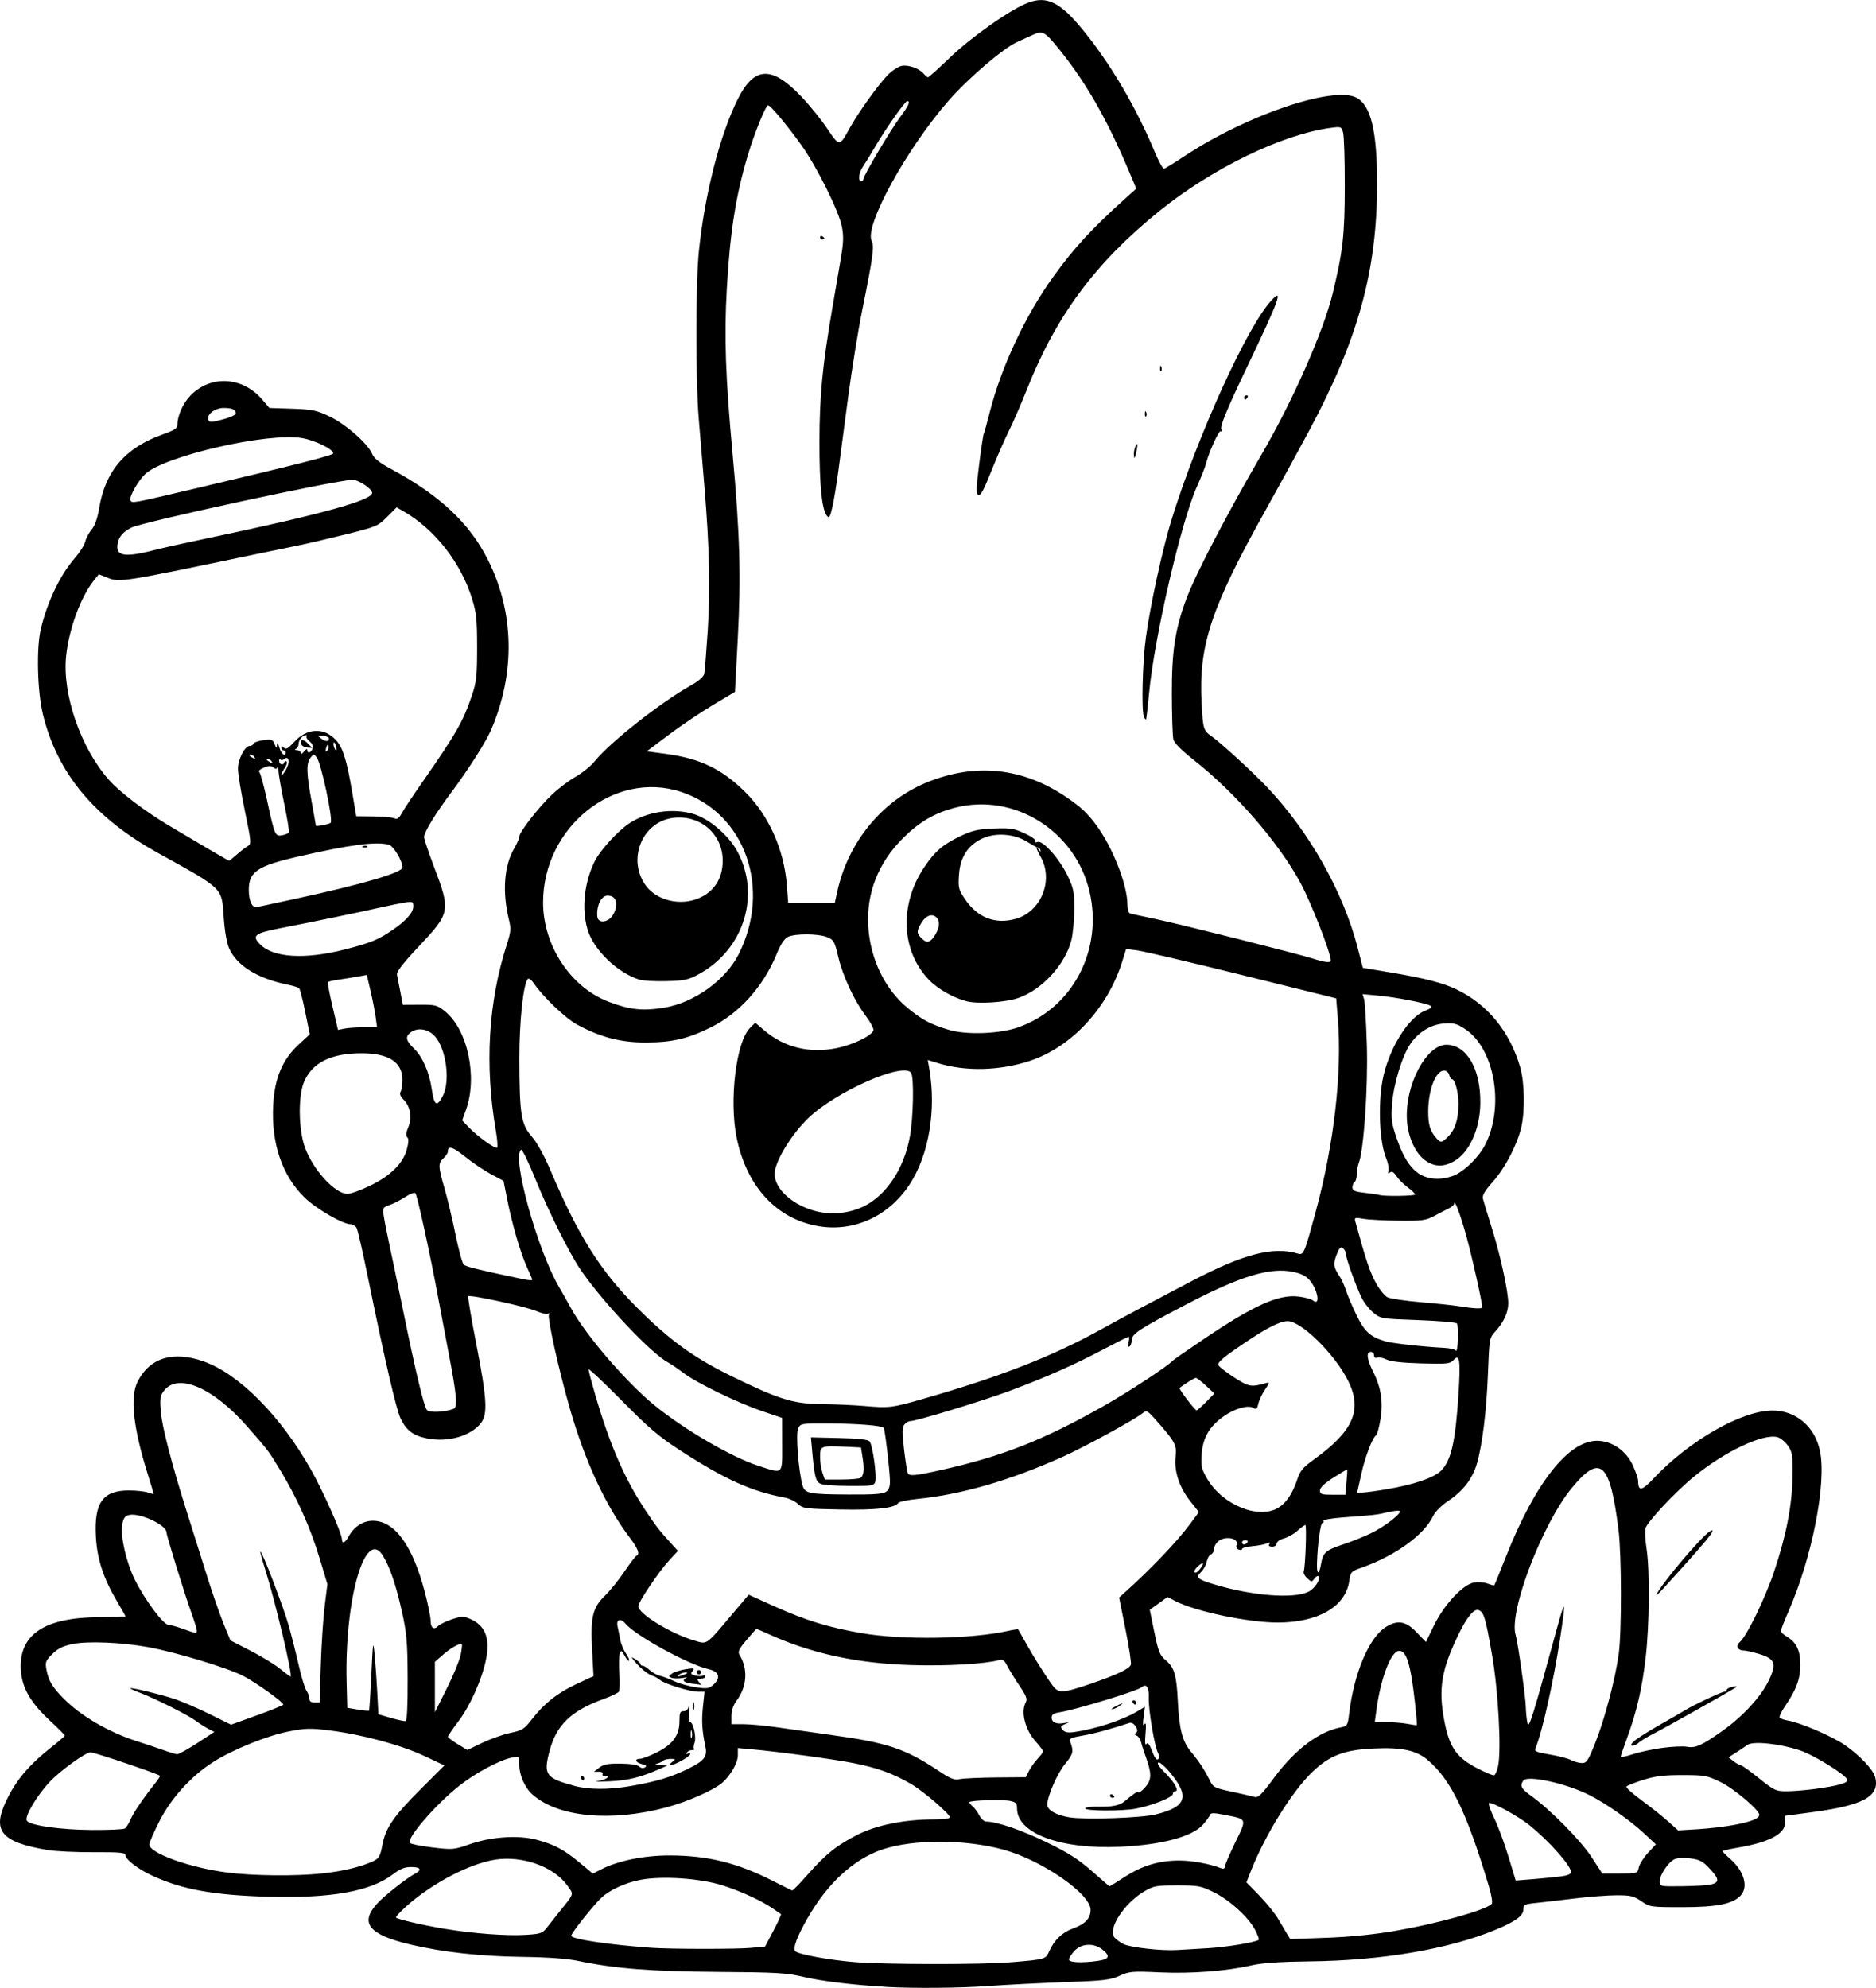 <?xml version="1.0" encoding="UTF-8" standalone="no"?>
<!-- Created with Inkscape (http://www.inkscape.org/) -->

<svg
   width="229.372mm"
   height="243.012mm"
   viewBox="0 0 229.372 243.012"
   version="1.1"
   id="svg1"
   xml:space="preserve"
   xmlns="http://www.w3.org/2000/svg"
   xmlns:svg="http://www.w3.org/2000/svg"><defs
     id="defs1" /><g
     id="layer1"
     transform="translate(-299.403,-43.003)"><path
       style="fill:#000000"
       d="m 407.611,285.893 c -3.808,-0.212 -7.749,-0.688 -9.917,-1.199 -2.122,-0.5 -3.28,-0.568 -10.456,-0.618 -8.212,-0.058 -12.63,-0.401 -17.066,-1.328 -1.433,-0.3 -3.697,-0.464 -7.011,-0.51 -5.052,-0.07 -9.518,-0.562 -13.475,-1.484 -5.176,-1.206 -6.358,-2.635 -4.169,-5.035 0.877,-0.961 3.579,-3.092 4.614,-3.639 0.907,-0.479 0.713,-0.825 -0.461,-0.825 -0.793,0 -1.349,0.224 -2.234,0.899 -2.726,2.081 -7.564,2.946 -15.276,2.732 -6.619,-0.184 -10.475,-0.883 -14.11,-2.558 -1.779,-0.82 -3.307,-1.994 -3.307,-2.542 0,-0.292 -0.764,-0.358 -3.903,-0.341 -2.146,0.012 -4.677,-0.11 -5.622,-0.27 -5.658,-0.958 -6.81,-2.321 -5.066,-5.991 1.224,-2.574 2.773,-4.402 5.661,-6.682 0.837,-0.661 1.521,-1.254 1.521,-1.319 0,-0.065 -0.868,-0.929 -1.929,-1.92 -2.425,-2.265 -3.444,-4.169 -3.469,-6.483 -0.044,-4.057 3.063,-6.028 9.565,-6.066 1.783,-0.011 3.241,-0.058 3.241,-0.105 10e-6,-0.047 -0.469,-0.881 -1.042,-1.852 -1.658,-2.811 -2.417,-5.128 -2.572,-7.851 -0.238,-4.184 0.828,-5.689 4.033,-5.689 0.915,0 1.969,0.116 2.342,0.258 0.373,0.142 0.679,0.208 0.679,0.146 0,-0.062 -0.293,-1.041 -0.65,-2.176 -1.859,-5.902 -2.276,-9.682 -1.278,-11.589 1.51,-2.885 4.321,-3.728 8.046,-2.413 4.337,1.531 9.44,6.686 13.153,13.285 1.449,2.576 3.748,7.744 3.748,8.426 0,0.629 0.396,0.495 0.807,-0.273 0.656,-1.226 1.774,-1.959 2.983,-1.957 2.681,0.004 4.881,3.047 6.38,8.825 0.372,1.435 0.677,2.946 0.677,3.358 0,0.916 0.399,1.213 0.925,0.687 0.215,-0.215 0.978,-0.586 1.694,-0.824 1.144,-0.38 1.411,-0.387 2.186,-0.059 1.895,0.802 2.513,2.394 1.957,5.043 -0.512,2.442 -1.931,5.603 -3.365,7.498 -0.705,0.931 -1.277,1.775 -1.273,1.877 0.005,0.101 0.54,0.507 1.19,0.902 l 1.182,0.717 1.822,-0.873 c 1.002,-0.48 2.548,-1.027 3.435,-1.215 1.471,-0.312 1.704,-0.461 2.66,-1.696 1.48,-1.913 3.166,-3.237 5.495,-4.313 l 2.013,-0.93 -0.17,-3.169 c -0.218,-4.054 0.049,-5.192 1.562,-6.662 0.621,-0.603 1.693,-1.93 2.381,-2.949 0.688,-1.019 1.354,-1.892 1.478,-1.94 0.453,-0.176 0.206,-0.855 -0.791,-2.171 -2.973,-3.929 -5.475,-9.307 -7.34,-15.782 -1.377,-4.779 -2.797,-11.177 -2.565,-11.552 0.086,-0.139 0.032,-0.176 -0.12,-0.082 -0.152,0.094 -0.796,-0.054 -1.43,-0.329 -1.246,-0.54 -8.099,-2.031 -8.32,-1.809 -0.074,0.074 0.363,2.679 0.971,5.788 1.302,6.655 1.423,8.576 0.612,9.667 -1.206,1.622 -4.066,2.451 -6.637,1.925 -1.69,-0.346 -2.521,-0.975 -3.219,-2.434 -0.538,-1.126 -1.955,-7.256 -4.022,-17.395 -0.608,-2.983 -1.215,-5.632 -1.349,-5.887 -0.134,-0.255 -0.461,-0.463 -0.727,-0.463 -0.961,0 -4.198,-1.873 -5.623,-3.252 -2.762,-2.675 -4.115,-6.655 -3.857,-11.343 0.182,-3.307 1.132,-5.543 3.144,-7.403 l 1.33,-1.229 -0.557,-2.731 c -0.306,-1.502 -0.644,-2.812 -0.751,-2.91 -0.107,-0.099 -0.801,-0.306 -1.543,-0.461 -3.597,-0.75 -6.082,-2.312 -7.012,-4.406 -0.289,-0.65 -0.544,-2.13 -0.661,-3.836 -0.249,-3.62 0.009,-3.369 -7.992,-7.797 -7.853,-4.347 -12.35,-9.759 -14.119,-16.994 -0.675,-2.762 -0.805,-8.076 -0.253,-10.398 0.793,-3.337 2.363,-6.62 4.146,-8.666 0.601,-0.691 1.18,-1.605 1.285,-2.032 0.105,-0.427 0.462,-1.097 0.792,-1.489 0.389,-0.463 0.708,-1.366 0.907,-2.571 0.759,-4.597 3.215,-7.437 7.842,-9.071 1.328,-0.469 1.728,-0.73 1.728,-1.126 0,-1.133 0.673,-2.646 1.603,-3.605 2.455,-2.529 6.365,-2.315 8.756,0.479 l 0.892,1.042 2.775,0.092 c 2.471,0.082 2.972,0.185 4.571,0.943 1.967,0.932 4.702,3.332 5.219,4.582 0.229,0.554 0.881,1.074 2.319,1.849 5.949,3.209 9.585,6.619 11.836,11.101 3.228,6.425 3.366,13.841 0.388,20.788 -0.635,1.482 -2.815,4.905 -4.876,7.656 -1.936,2.586 -3.321,4.853 -3.321,5.439 0,0.241 0.534,1.846 1.187,3.568 2.083,5.491 2.044,5.702 -1.828,9.811 -1.915,2.032 -2.739,3.093 -2.67,3.44 0.054,0.276 0.238,1.221 0.407,2.101 l 0.308,1.6 2.066,-0.012 c 1.92,-0.011 2.137,0.045 3.084,0.805 2.773,2.223 4.013,8.032 2.571,12.043 l -0.465,1.292 0.779,0.818 c 1.086,1.14 3.282,2.724 3.49,2.517 0.095,-0.095 0.024,-1.032 -0.157,-2.082 -1.376,-7.989 -0.921,-15.707 1.34,-22.742 0.502,-1.561 0.535,-1.939 0.263,-3.043 -0.829,-3.37 -0.598,-6.591 0.621,-8.672 0.355,-0.606 0.646,-1.274 0.646,-1.484 0,-0.564 2.365,-3.601 4.023,-5.165 0.793,-0.749 2.098,-1.731 2.899,-2.183 0.801,-0.452 1.835,-1.292 2.297,-1.867 1.846,-2.298 8.074,-7.208 11.751,-9.266 0.953,-0.534 1.568,-1.065 1.643,-1.421 0.066,-0.313 0.259,-2.712 0.429,-5.332 0.329,-5.075 0.207,-10.211 -0.421,-17.727 -0.207,-2.474 -0.515,-6.165 -0.684,-8.202 -0.385,-4.636 -0.376,-16.508 0.017,-20.373 0.706,-6.962 2.583,-14.294 4.773,-18.654 2.018,-4.017 4.164,-4.082 7.803,-0.238 1.02,1.077 2.431,2.826 3.136,3.887 1.448,2.178 1.503,2.178 2.689,-0.005 1.027,-1.891 3.58,-5.456 4.73,-6.607 0.517,-0.517 1.271,-1.004 1.674,-1.081 0.832,-0.159 2.144,0.311 2.684,0.961 0.2,0.241 0.44,0.438 0.533,0.438 0.094,0 1.299,-1.085 2.678,-2.412 2.656,-2.555 7.488,-5.942 9.584,-6.718 2.264,-0.839 3.857,-0.063 6.547,3.19 3.386,4.093 6.614,9.553 8.91,15.068 0.485,1.164 0.994,2.089 1.133,2.056 0.139,-0.034 1.36,-0.79 2.714,-1.681 7.475,-4.918 17.992,-8.467 20.795,-7.018 1.792,0.927 2.548,4.083 2.542,10.612 -0.01,10.549 -2.305,18.888 -8.265,30.03 -1.284,2.401 -3.699,6.806 -5.366,9.79 -6.668,11.935 -8.2,16.541 -7.827,23.548 0.173,3.252 0.217,3.398 1.259,4.128 1.038,0.727 4.933,4.287 6.587,6.019 5.296,5.549 9.466,12.915 11.255,19.881 l 0.611,2.379 3.401,0.57 c 4.203,0.705 6.399,1.269 8.061,2.071 3.801,1.834 6.511,5.147 7.78,9.512 0.535,1.839 0.6,5.304 0.138,7.317 -0.493,2.147 -1.983,5.006 -3.492,6.699 -1.014,1.137 -1.304,1.646 -1.194,2.09 0.08,0.323 0.567,1.924 1.082,3.559 1.045,3.318 2.006,7.719 2.006,9.187 0,1.124 -0.556,2.334 -1.584,3.451 -0.719,0.781 -0.734,0.864 -0.899,5.159 -0.175,4.549 -0.685,8.708 -1.348,10.997 -0.527,1.821 -1.701,3.358 -3.452,4.521 -0.856,0.568 -1.636,1.336 -1.879,1.847 -1.111,2.341 -4.633,4.895 -8.741,6.34 -1.323,0.465 -1.373,0.519 -1.545,1.683 -0.458,3.103 -3.816,5.039 -8.739,5.039 -3.597,0 -10.026,-1.348 -12.512,-2.623 l -0.965,-0.495 -1.083,0.778 -1.083,0.778 0.561,2.737 c 0.494,2.411 0.66,2.82 1.392,3.436 1.059,0.891 1.319,1.778 1.48,5.048 0.167,3.387 0.558,4.882 1.606,6.136 0.982,1.176 1.679,2.237 2.297,3.5 0.415,0.848 0.581,0.934 2.659,1.375 1.219,0.259 2.471,0.547 2.782,0.64 0.48,0.144 0.848,-0.211 2.435,-2.351 2.559,-3.449 5.451,-5.631 8.151,-6.146 0.788,-0.151 0.842,-0.238 1.011,-1.656 0.595,-4.988 2.446,-9.352 4.508,-10.626 1.432,-0.885 2.43,-0.708 3.742,0.661 l 1.14,1.189 0.998,-2.049 c 1.224,-2.514 3.509,-4.968 4.862,-5.222 0.497,-0.093 1.246,-0.039 1.665,0.12 0.419,0.159 0.794,0.256 0.833,0.216 0.039,-0.04 0.684,-1.621 1.432,-3.513 3.548,-8.974 7.62,-14.155 11.123,-14.155 1.807,0 3.538,1.178 4.376,2.979 0.355,0.763 0.648,1.625 0.652,1.916 0.017,1.319 0.434,1.259 1.88,-0.274 4.399,-4.659 10.76,-8.301 14.533,-8.318 2.888,-0.013 5.199,1.95 5.825,4.949 0.824,3.948 -0.977,13.08 -3.883,19.689 -0.491,1.118 -0.894,2.155 -0.894,2.305 0,0.15 0.341,0.474 0.758,0.721 1.148,0.678 1.624,1.696 1.618,3.459 -0.006,1.687 -0.508,3.041 -1.847,4.988 -0.452,0.657 -0.758,1.296 -0.681,1.42 0.077,0.125 0.531,0.29 1.01,0.368 1.498,0.243 5.409,1.924 6.957,2.991 1.809,1.246 3.486,3.022 3.715,3.935 0.585,2.331 -1.399,3.431 -7.717,4.278 l -3.283,0.44 v 0.747 c 0,1.473 -1.868,2.476 -5.887,3.163 -0.982,0.168 -1.786,0.356 -1.786,0.418 0,0.062 0.423,0.484 0.94,0.938 1.695,1.489 2.252,3.409 1.295,4.466 -0.944,1.043 -2.901,1.438 -7.13,1.439 -3.898,8.7e-4 -3.987,-0.012 -5.022,-0.727 -0.916,-0.633 -1.308,-0.728 -3.006,-0.728 -1.074,0 -3.398,0.177 -5.164,0.393 -1.766,0.216 -3.896,0.463 -4.733,0.548 -1.379,0.141 -1.521,0.214 -1.521,0.779 0,0.787 -0.974,1.496 -3.463,2.522 -5.703,2.352 -13.856,3.736 -22.599,3.837 -3.703,0.043 -5.848,0.188 -7.144,0.484 -3.099,0.707 -7.42,1.037 -11.273,0.859 -3.343,-0.154 -3.692,-0.124 -4.895,0.418 -1.139,0.513 -1.947,0.607 -6.719,0.776 -2.983,0.106 -7.15,0.319 -9.26,0.473 -3.533,0.258 -9.158,0.306 -12.7,0.109 z m 15.478,-3.002 c 4.114,-0.343 4.17,-0.359 4.592,-1.32 0.603,-1.373 1.581,-2.319 2.89,-2.795 1.525,-0.554 2.175,-1.24 2.175,-2.293 0,-1.936 -5.914,-6.033 -10.583,-7.331 -4.722,-1.313 -11.142,-1.321 -14.949,-0.019 -3.444,1.178 -6.63,4.112 -9.055,8.34 -1.315,2.293 -1.856,3.749 -1.515,4.082 0.382,0.374 4.163,1.071 7.131,1.315 3.847,0.316 15.622,0.329 19.315,0.021 z m 10.546,-0.163 c 1.408,-0.193 1.559,-0.591 0.53,-1.4 -1.036,-0.815 -2.546,-0.737 -3.393,0.177 -0.37,0.399 -0.672,0.875 -0.672,1.058 0,0.371 1.514,0.442 3.535,0.165 z m 13.398,-1.543 c 2.246,-0.124 5.979,-0.74 6.274,-1.036 0.062,-0.062 -0.131,-0.59 -0.429,-1.174 -0.793,-1.554 -3.085,-3.655 -5.046,-4.625 -1.601,-0.791 -1.899,-0.848 -4.498,-0.848 -2.556,0 -2.884,0.059 -4.014,0.723 -2.47,1.452 -4.514,4.602 -3.657,5.636 0.193,0.232 0.686,0.596 1.095,0.808 0.819,0.423 4.697,0.856 6.57,0.733 0.655,-0.043 2.322,-0.141 3.704,-0.217 z m -55.818,-0.044 1.729,-0.163 1.03,-1.949 c 0.566,-1.072 0.979,-1.98 0.917,-2.018 -0.062,-0.038 -0.477,-0.324 -0.923,-0.635 -1.405,-0.981 -3.874,-2.123 -6.202,-2.87 -2.734,-0.877 -7.467,-1.193 -10.104,-0.675 -1.836,0.361 -3.705,1.22 -4.718,2.167 -0.982,0.919 -3.7,4.342 -3.7,4.66 0,0.408 4.524,1.089 9.79,1.472 2.28,0.166 10.463,0.174 12.18,0.012 z m 78.705,-2.069 c 5.197,-0.889 11.088,-2.528 11.861,-3.301 0.139,-0.139 -0.003,-1.037 -0.344,-2.178 -2.692,-9.003 -4.612,-12.975 -7.446,-15.4 -1.42,-1.215 -3.213,-1.596 -6.713,-1.425 -3.527,0.173 -5.304,0.852 -7.377,2.822 -2.491,2.366 -5.805,7.706 -7.582,12.213 l -0.52,1.32 1.598,1.645 c 0.879,0.905 1.909,2.181 2.288,2.836 0.379,0.655 0.864,1.476 1.078,1.824 l 0.389,0.633 4.401,-0.155 c 2.854,-0.101 5.796,-0.394 8.37,-0.834 z m -103.717,-0.331 c 0.291,-0.378 1.005,-1.281 1.587,-2.005 1.861,-2.316 1.788,-2.085 1.012,-3.175 -1.546,-2.173 -4.937,-3.534 -8.192,-3.288 -3.154,0.239 -8.203,2.783 -11.6,5.846 -0.725,0.653 -1.26,1.244 -1.191,1.313 0.225,0.223 3.234,0.921 5.877,1.364 3.515,0.59 7.608,0.898 9.993,0.753 1.752,-0.107 2.046,-0.201 2.514,-0.809 z m 31.904,-6.509 c 2.243,-2.552 3.637,-3.666 6.194,-4.95 2.338,-1.174 5.72,-1.844 9.329,-1.847 1.055,-8.6e-4 1.918,-0.111 1.918,-0.244 0,-0.419 -3.241,-3.205 -4.763,-4.094 -2.128,-1.243 -4.046,-1.945 -6.879,-2.517 -2.412,-0.487 -9.169,-1.407 -12.634,-1.72 l -1.654,-0.149 v 0.885 c 0,0.919 -0.905,2.5 -1.936,3.381 -1.057,0.903 -4.27,2.315 -6.804,2.989 -6.797,1.808 -13.226,1.196 -16.354,-1.557 -0.927,-0.816 -1.628,-2.37 -1.628,-3.612 0,-1.102 -2.1e-4,-1.102 -0.86,-0.932 -1.557,0.308 -4.531,1.902 -6.548,3.511 -2.851,2.273 -6.35,6.327 -5.979,6.926 0.084,0.135 1.314,0.385 2.735,0.555 2.503,0.3 2.644,0.288 4.567,-0.381 2.637,-0.918 5.892,-1.145 8.136,-0.568 2.174,0.559 3.393,1.203 5.336,2.82 l 1.603,1.334 1.033,-0.527 c 2.066,-1.054 5.259,-1.701 8.366,-1.695 4.636,0.009 8.262,0.901 12.568,3.093 1.237,0.63 2.318,1.164 2.403,1.188 0.085,0.024 0.918,-0.827 1.852,-1.889 z m 38.84,0.216 c 2.12,-1.372 4.18,-1.987 6.647,-1.987 1.536,0 3.71,0.399 5.093,0.935 0.301,0.117 0.465,0.054 0.47,-0.18 0.004,-0.197 0.576,-1.528 1.272,-2.957 1.446,-2.969 1.498,-2.831 -1.263,-3.374 -1.375,-0.27 -1.727,-0.27 -1.817,-5.9e-4 -0.061,0.184 -0.445,0.714 -0.852,1.178 -1.306,1.487 -5.052,2.488 -10.178,2.719 -7.287,0.328 -12.568,-1.643 -12.568,-4.69 0,-0.598 -0.145,-0.765 -0.782,-0.905 -0.972,-0.213 -5.039,-0.091 -5.039,0.151 0,0.098 0.186,0.333 0.414,0.522 0.228,0.189 0.588,0.68 0.801,1.091 0.212,0.411 0.584,0.747 0.826,0.747 1.286,0 4.301,1.028 7.355,2.509 2.673,1.296 3.914,2.085 5.556,3.53 1.163,1.024 2.14,1.87 2.172,1.88 0.032,0.01 0.884,-0.515 1.894,-1.169 z m 71.581,0.958 c 1.124,-0.243 1.113,-0.672 -0.05,-1.919 -0.878,-0.941 -1.245,-1.137 -2.409,-1.287 -0.827,-0.106 -1.603,-0.061 -1.952,0.112 -0.767,0.383 -1.785,1.922 -1.785,2.701 0,0.615 0.032,0.622 2.712,0.591 1.492,-0.017 3.059,-0.107 3.484,-0.198 z m -18.301,-1.001 c 0.842,-0.108 1.257,-0.286 1.257,-0.541 0,-0.769 -2.61,-3.715 -5.052,-5.702 -1.35,-1.098 -4.672,-2.917 -4.98,-2.726 -0.109,0.067 0.184,0.908 0.65,1.868 0.466,0.96 1.247,3.064 1.735,4.675 l 0.888,2.929 2.123,-0.171 c 1.168,-0.094 2.688,-0.243 3.38,-0.332 z m -151.446,-0.362 c 2.515,-0.265 4.813,-0.818 6.266,-1.509 0.695,-0.331 0.844,-0.595 1.104,-1.965 0.403,-2.119 1.362,-3.511 4.752,-6.898 l 2.839,-2.836 -2.501,-1.176 c -2.832,-1.332 -7.58,-2.607 -11.553,-3.103 -2.336,-0.292 -2.936,-0.276 -5.003,0.128 -2.637,0.516 -6.838,2.219 -9.228,3.742 -2.681,1.708 -5.137,4.412 -6.559,7.222 -0.686,1.355 -1.247,2.633 -1.247,2.841 0,1.067 4.92,2.843 9.525,3.438 3.141,0.406 8.356,0.458 11.603,0.116 z m 160.987,-0.722 c 0.081,-0.4 0.585,-1.203 1.119,-1.783 l 0.971,-1.056 -1.496,-1.393 c -1.67,-1.554 -4.621,-3.616 -6.629,-4.631 -2.865,-1.448 -7.635,-2.482 -8.095,-1.755 -0.418,0.661 -0.254,0.966 1.018,1.888 2.378,1.724 6.009,5.407 7.334,7.44 l 1.315,2.018 h 2.158 c 2.142,0 2.159,-0.005 2.306,-0.728 z m -185.102,-4.776 c 0.176,-0.112 0.495,-0.616 0.708,-1.12 0.349,-0.826 1.632,-2.706 3.064,-4.489 0.292,-0.364 0.533,-0.735 0.535,-0.825 0.003,-0.162 -8.009,-2.879 -8.49,-2.879 -0.625,0 -3.78,2.289 -5.051,3.666 -1.542,1.67 -2.985,4.094 -2.77,4.654 0.228,0.594 4.007,1.151 7.98,1.175 2.037,0.012 3.848,-0.069 4.025,-0.181 z m 196.791,-0.441 c 2.103,-0.402 3.045,-0.784 3.045,-1.232 0,-0.593 -3.082,-3.198 -4.739,-4.006 -1.638,-0.799 -1.919,-0.85 -4.654,-0.853 -2.292,-0.003 -3.315,0.124 -4.815,0.596 -1.048,0.329 -1.965,0.696 -2.038,0.814 -0.073,0.119 0.784,0.889 1.905,1.712 1.121,0.823 2.574,1.979 3.229,2.57 l 1.191,1.073 2.455,-0.149 c 1.35,-0.082 3.34,-0.318 4.422,-0.525 z m -70.737,-1.283 c 3.667,-0.892 4.151,-2.109 1.937,-4.876 -0.718,-0.897 -1.428,-1.543 -1.618,-1.471 -0.217,0.083 0.074,0.535 0.817,1.268 1.158,1.142 1.763,2.252 1.226,2.252 -0.155,0 -0.282,0.149 -0.282,0.332 0,0.407 -2.525,1.411 -4.498,1.789 -1.732,0.331 -6.404,0.298 -6.192,-0.045 0.081,-0.131 0.824,-0.218 1.652,-0.193 1.509,0.045 2.533,-0.154 3.065,-0.597 1.304,-1.085 1.569,-1.259 1.75,-1.147 0.113,0.07 0.518,-0.243 0.899,-0.695 0.756,-0.898 0.749,-1.649 -0.038,-3.809 -0.212,-0.582 -0.451,-1.336 -0.531,-1.675 -0.08,-0.339 -0.318,-0.683 -0.53,-0.764 -0.279,-0.107 -0.299,-0.2 -0.073,-0.34 0.45,-0.278 -0.276,-1.385 -0.796,-1.213 -2.353,0.777 -4.389,1.327 -5.766,1.557 -1.261,0.21 -1.63,0.369 -1.52,0.654 0.486,1.266 0.421,1.575 -0.588,2.795 -0.962,1.164 -2.189,3.975 -2.183,5 0.004,0.658 1.108,1.286 2.712,1.542 1.939,0.309 8.757,0.075 10.557,-0.362 z m -5.593,-2.314 c 0,-0.154 0.119,-0.207 0.265,-0.117 0.146,0.09 0.265,0.216 0.265,0.28 0,0.064 -0.119,0.117 -0.265,0.117 -0.146,0 -0.265,-0.126 -0.265,-0.28 z m 86.169,-0.794 c 2.831,-0.383 4.109,-0.744 3.984,-1.124 -0.203,-0.613 -4.104,-3.031 -5.803,-3.597 -2.488,-0.828 -5.746,-1.163 -6.43,-0.662 -0.291,0.213 -0.929,0.641 -1.418,0.952 l -0.889,0.564 0.624,0.48 c 0.343,0.264 0.743,0.486 0.889,0.493 0.146,0.007 1.148,0.724 2.228,1.593 1.84,1.481 2.051,1.58 3.354,1.58 0.765,0 2.322,-0.126 3.46,-0.28 z m -144.652,-0.379 c 2.967,-0.522 4.833,-1.08 6.757,-2.021 2.124,-1.039 2.519,-1.532 2.245,-2.805 -0.407,-1.896 -0.48,-3.121 -0.291,-4.899 l 0.19,-1.786 -0.807,-0.003 c -1.01,-0.004 -4.091,-0.955 -4.635,-1.431 -0.223,-0.195 -0.644,-0.428 -0.935,-0.517 -0.562,-0.172 -1.594,-1.026 -2.249,-1.861 -0.377,-0.481 -0.367,-0.487 0.199,-0.135 0.327,0.204 0.595,0.461 0.595,0.572 0,0.111 0.124,0.201 0.276,0.201 0.152,0 0.536,0.243 0.855,0.539 0.318,0.297 0.879,0.607 1.246,0.69 0.367,0.083 1.172,0.386 1.789,0.674 0.617,0.288 1.808,0.62 2.646,0.737 1.352,0.189 1.592,0.151 2.13,-0.344 0.912,-0.838 0.67,-1.585 -0.606,-1.874 -2.484,-0.562 -8.971,-4.117 -10.187,-5.582 -0.574,-0.692 -1.142,-0.495 -0.955,0.331 0.091,0.4 0.241,1.144 0.334,1.654 0.093,0.509 0.403,1.26 0.689,1.669 0.286,0.409 0.456,0.806 0.379,0.883 -0.077,0.077 -0.319,-0.198 -0.538,-0.611 -0.347,-0.657 -0.421,-0.691 -0.584,-0.273 -0.103,0.263 -0.13,1.357 -0.061,2.432 0.069,1.075 0.045,2.083 -0.052,2.241 -0.098,0.158 -0.943,0.565 -1.878,0.904 -3.99,1.447 -5.769,3.167 -6.614,6.393 -0.75,2.862 -0.454,3.271 3.063,4.225 1.766,0.479 4.275,0.479 7.001,-9.4e-4 z m -4.223,-0.58 c 0.998,-0.128 1.76,-0.613 0.963,-0.613 -0.256,0 -0.392,-0.119 -0.302,-0.265 0.091,-0.147 -0.109,-0.267 -0.447,-0.27 l -0.611,-0.006 0.656,-0.504 c 0.515,-0.396 1.073,-0.499 2.601,-0.484 1.185,0.012 2.075,0.15 2.278,0.353 0.201,0.201 0.476,0.245 0.693,0.111 0.265,-0.164 0.172,-0.27 -0.354,-0.402 -0.809,-0.203 -0.965,-0.651 -0.227,-0.651 0.268,0 1.191,-0.354 2.051,-0.787 1.955,-0.984 2.754,-2.085 2.754,-3.793 0,-1.05 0.079,-1.24 0.512,-1.24 0.319,0 0.556,-0.224 0.63,-0.595 0.065,-0.327 0.078,-0.03 0.03,0.661 -0.048,0.691 0.006,1.257 0.12,1.257 0.383,0 0.803,1.878 0.561,2.513 -0.127,0.334 -0.159,0.68 -0.072,0.767 0.088,0.088 -0.032,0.159 -0.266,0.159 -0.234,0 -0.51,0.137 -0.614,0.305 -0.117,0.189 -0.073,0.234 0.117,0.117 0.168,-0.104 0.305,-0.075 0.305,0.065 0,0.277 -1.945,1.365 -2.44,1.365 -0.169,0 -0.076,-0.175 0.207,-0.388 0.495,-0.374 0.489,-0.389 -0.161,-0.397 -0.371,-0.005 -0.788,0.099 -0.926,0.23 -0.138,0.131 -0.489,0.296 -0.781,0.366 -0.328,0.079 -0.176,0.143 0.397,0.168 l 0.926,0.041 -0.926,0.412 c -2.34,1.041 -3.953,1.437 -6.218,1.527 -1.31,0.052 -1.965,0.041 -1.455,-0.024 z m 11.56,-6.098 c -0.067,-0.257 -0.126,-0.111 -0.132,0.326 -0.005,0.437 0.05,0.647 0.122,0.468 0.072,-0.179 0.077,-0.536 0.01,-0.794 z m -13.545,5.75 c -0.09,-0.146 -0.037,-0.265 0.117,-0.265 0.154,0 0.28,0.119 0.28,0.265 0,0.146 -0.052,0.265 -0.117,0.265 -0.064,0 -0.19,-0.119 -0.28,-0.265 z m 13.678,-8.864 c 0.005,-0.437 0.065,-0.583 0.132,-0.326 0.067,0.257 0.063,0.615 -0.01,0.794 -0.072,0.179 -0.127,-0.032 -0.122,-0.468 z m -0.118,-2.706 c -0.984,-0.103 -1.297,-0.431 -0.661,-0.693 0.182,-0.075 -0.052,-0.071 -0.521,0.009 -0.468,0.08 -1.055,0.068 -1.302,-0.027 -0.413,-0.158 -0.408,-0.202 0.058,-0.522 0.28,-0.192 1.033,-0.43 1.674,-0.53 1.015,-0.158 1.123,-0.13 0.837,0.215 -0.274,0.33 -0.217,0.423 0.341,0.564 0.368,0.092 0.796,0.09 0.949,-0.005 0.154,-0.095 0.28,-0.047 0.28,0.107 0,0.154 -0.253,0.28 -0.562,0.28 -0.469,0 -0.507,0.065 -0.232,0.397 0.181,0.218 0.285,0.377 0.231,0.352 -0.054,-0.025 -0.545,-0.091 -1.091,-0.148 z m -0.86,-1.13 c 0.349,-0.15 0.394,-0.232 0.132,-0.242 -0.218,-0.008 -0.575,0.101 -0.794,0.242 -0.484,0.313 -0.066,0.313 0.661,0 z m 1.455,-0.265 c 0,-0.146 0.119,-0.265 0.265,-0.265 0.146,0 0.265,0.119 0.265,0.265 0,0.146 -0.119,0.265 -0.265,0.265 -0.146,0 -0.265,-0.119 -0.265,-0.265 z m 36.575,12.864 3.649,-0.032 0.41,-0.794 c 0.225,-0.437 0.7,-1.098 1.055,-1.47 0.355,-0.372 0.645,-0.774 0.645,-0.894 0,-0.12 -0.409,-0.671 -0.908,-1.224 -1.277,-1.414 -1.827,-3.591 -1.202,-4.759 0.218,-0.408 0.071,-0.801 -0.762,-2.033 -0.568,-0.84 -1.234,-1.926 -1.481,-2.413 -0.36,-0.71 -0.563,-0.854 -1.024,-0.727 -1.718,0.473 -6.344,0.739 -10.629,0.611 -6.726,-0.201 -12.284,-1.402 -17.536,-3.788 -0.768,-0.349 -1.434,-0.635 -1.48,-0.635 -0.046,0 -0.597,0.61 -1.226,1.356 -0.937,1.112 -1.091,1.439 -0.855,1.817 1.052,1.684 0.924,3.854 -0.328,5.551 -0.438,0.594 -0.667,1.25 -0.667,1.911 v 1.007 l 1.521,0.005 c 0.837,0.003 2.712,0.181 4.167,0.396 1.455,0.215 4.432,0.636 6.615,0.936 6.759,0.929 8.969,1.666 12.963,4.325 1.533,1.02 1.985,1.202 2.639,1.058 0.434,-0.095 2.431,-0.188 4.437,-0.205 z m 61.4,-1.375 c 0.421,-1.923 0.029,-9.205 -0.731,-13.57 -0.795,-4.567 -1.003,-5.269 -1.636,-5.511 -0.571,-0.219 -1.438,0.834 -2.505,3.044 -2.057,4.262 -2.441,6.615 -1.706,10.459 0.631,3.3 1.487,4.521 4.117,5.875 0.946,0.487 1.835,0.853 1.977,0.814 0.141,-0.04 0.359,-0.539 0.484,-1.111 z m 11.901,-2.897 c 1.153,-2.902 2.427,-7.734 2.854,-10.824 0.37,-2.677 0.355,-12.096 -0.024,-15.144 -1.033,-8.316 -2.216,-9.39 -5.695,-5.174 -3.638,4.409 -7.763,15.209 -6.88,18.013 0.258,0.819 1.204,7.508 1.235,8.735 0.017,0.674 0.107,1.581 0.201,2.016 0.171,0.8 0.626,-0.659 3.626,-11.639 1.02,-3.734 1.097,-3.468 0.371,1.274 -0.822,5.36 -2.228,11.63 -3.016,13.449 -0.16,0.369 0.111,0.486 1.747,0.759 1.065,0.177 2.234,0.482 2.598,0.678 0.364,0.195 0.959,0.36 1.323,0.365 0.592,0.009 0.767,-0.256 1.662,-2.508 z m -53.479,1.273 c -0.423,-0.79 -1.189,-5.358 -1.129,-6.734 0.057,-1.308 -0.281,-1.791 -0.896,-1.28 -0.55,0.456 -8.047,2.741 -9.988,3.044 -0.733,0.114 -0.992,0.283 -0.992,0.644 0,0.596 0.597,0.856 1.542,0.671 0.69,-0.135 0.692,-0.132 0.081,0.135 -0.537,0.234 -0.576,0.333 -0.275,0.696 0.26,0.314 0.626,0.383 1.419,0.271 2.562,-0.364 5.863,-1.439 7.633,-2.485 l 1.008,-0.596 -0.167,1.257 c -0.119,0.894 -0.089,1.144 0.103,0.866 0.192,-0.278 0.23,0.069 0.13,1.191 -0.089,1.003 -0.051,1.456 0.104,1.237 0.177,-0.25 0.374,-0.006 0.713,0.882 0.305,0.8 0.559,1.137 0.727,0.969 0.168,-0.168 0.164,-0.436 -0.014,-0.768 z m -5.575,-5.465 c 0.061,-0.053 0.408,-0.238 0.772,-0.411 0.624,-0.297 0.632,-0.292 0.148,0.096 -0.421,0.338 -1.283,0.633 -0.92,0.315 z m 2.491,-0.697 c -0.09,-0.146 -0.037,-0.265 0.117,-0.265 0.154,0 0.28,0.119 0.28,0.265 0,0.146 -0.052,0.265 -0.117,0.265 -0.064,0 -0.19,-0.119 -0.28,-0.265 z m 64.747,5.548 c 1.19,-0.163 2.554,-0.223 3.03,-0.134 1.012,0.19 1.82,-0.174 4.321,-1.947 2.443,-1.731 4.659,-4.123 5.611,-6.054 1.059,-2.149 0.849,-2.76 -1.149,-3.353 -0.761,-0.226 -1.576,-0.411 -1.811,-0.411 -0.792,0 -1.082,-0.559 -0.535,-1.029 0.858,-0.736 3.09,-5.322 4.201,-8.628 1.494,-4.448 2.206,-8.137 2.248,-11.642 0.031,-2.65 -0.021,-2.987 -0.578,-3.77 -0.337,-0.473 -0.912,-0.934 -1.277,-1.026 -1.778,-0.446 -6.448,1.768 -10.195,4.834 -2.298,1.88 -5.741,5.558 -5.938,6.344 -0.081,0.323 -0.018,1.424 0.141,2.445 0.411,2.648 0.356,9.381 -0.109,13.356 -0.44,3.764 -1.086,6.557 -2.261,9.775 -0.43,1.178 -0.781,2.222 -0.781,2.32 0,0.098 0.657,-0.038 1.46,-0.303 0.803,-0.265 2.434,-0.615 3.624,-0.778 z m -3.499,-0.783 c 0.289,-0.289 1.688,-1.185 3.109,-1.991 1.421,-0.805 2.88,-1.648 3.244,-1.873 1.009,-0.623 4.426,-2.225 4.745,-2.225 0.155,0 0.282,-0.105 0.282,-0.234 0,-0.129 0.327,-0.294 0.728,-0.367 0.517,-0.095 0.613,-0.063 0.331,0.112 -1.255,0.775 -8.578,4.892 -9.902,5.566 -0.862,0.439 -1.734,0.965 -1.937,1.168 -0.203,0.203 -0.54,0.37 -0.748,0.37 -0.278,0 -0.239,-0.139 0.148,-0.526 z m 2.801,-17.995 c 0.672,-1.399 5.598,-7.21 6.54,-7.715 1.01,-0.541 -0.331,1.097 -5.852,7.148 -0.483,0.53 -0.793,0.785 -0.689,0.567 z m -178.451,18.204 2.111,-1.375 -0.74,-0.385 c -0.407,-0.212 -1.097,-0.652 -1.534,-0.978 -0.936,-0.699 -5.018,-2.75 -6.819,-3.427 -0.694,-0.261 -1.23,-0.507 -1.189,-0.548 0.119,-0.119 3.369,0.656 5.23,1.248 0.946,0.301 2.928,1.144 4.406,1.875 l 2.686,1.328 3.198,-1.158 c 1.759,-0.637 3.195,-1.217 3.193,-1.29 -0.013,-0.336 -3.437,-2.777 -4.996,-3.562 -1.935,-0.974 -8.268,-2.882 -11.528,-3.472 -3.258,-0.59 -7.422,-0.76 -9.251,-0.378 -1.185,0.248 -1.802,0.554 -2.476,1.228 -0.805,0.805 -0.879,1 -0.714,1.878 0.261,1.389 0.708,2.146 2.1,3.554 2.119,2.144 5.556,4.141 9.019,5.24 1.019,0.323 2.447,0.802 3.175,1.063 0.728,0.261 1.48,0.488 1.672,0.505 0.192,0.016 1.299,-0.589 2.46,-1.346 z m 148.915,-4.87 c -0.546,-4.92 -1.079,-6.589 -2.045,-6.403 -0.958,0.184 -2.165,3.424 -2.674,7.172 l -0.205,1.507 1.477,0.015 c 0.812,0.008 1.953,0.106 2.535,0.216 0.582,0.111 1.091,0.181 1.13,0.156 0.039,-0.025 -0.059,-1.224 -0.219,-2.664 z m -123.171,-3.038 c -0.02,-4.494 -0.108,-5.518 -0.701,-8.18 -0.729,-3.268 -1.464,-5.429 -2.323,-6.831 -2.156,-3.516 -4.693,5.297 -4.44,15.424 l 0.079,3.169 1.289,0.216 c 0.709,0.119 1.326,0.179 1.372,0.133 0.045,-0.045 0.175,-2.045 0.289,-4.443 0.194,-4.094 0.218,-4.239 0.397,-2.377 0.105,1.091 0.252,3.172 0.326,4.623 l 0.136,2.639 1.535,0.447 c 0.844,0.246 1.654,0.417 1.799,0.381 0.166,-0.041 0.256,-1.979 0.242,-5.203 z m 6.47,-2.842 c 0.144,-0.676 0.212,-1.28 0.15,-1.342 -0.201,-0.201 -1.35,0.441 -2.331,1.303 l -0.959,0.842 5.2e-4,3.081 5.3e-4,3.081 1.438,-2.868 c 0.791,-1.578 1.556,-3.421 1.701,-4.098 z m -17.091,1.211 c 0.079,-2.51 0.294,-5.766 0.477,-7.234 l 0.332,-2.67 -0.97,-3.222 c -1.089,-3.616 -2.695,-7.225 -4.692,-10.544 -1.515,-2.518 -1.512,-2.513 -4.17,-5.542 -4.128,-4.704 -8.397,-6.545 -10.128,-4.367 -0.49,0.616 -0.541,0.937 -0.412,2.557 0.155,1.941 1.388,6.632 3.441,13.097 0.67,2.11 1.702,5.384 2.294,7.276 0.591,1.892 1.458,4.38 1.925,5.53 l 0.85,2.09 2.463,1.264 c 1.355,0.695 2.982,1.69 3.616,2.209 0.634,0.52 1.21,0.945 1.28,0.945 0.315,0 -1.876,-9.239 -3.121,-13.16 -0.355,-1.117 -0.607,-2.069 -0.561,-2.115 0.158,-0.158 2.775,6.674 3.42,8.925 0.354,1.237 0.912,3.44 1.24,4.895 0.328,1.455 0.759,2.881 0.958,3.168 0.199,0.287 0.362,0.734 0.362,0.992 0,0.318 0.202,0.47 0.625,0.47 h 0.625 z m 94.096,2.285 c 3.214,-1.097 4.752,-1.823 4.95,-2.338 0.076,-0.198 -0.216,-2.127 -0.649,-4.288 l -0.787,-3.928 0.702,-0.63 c 3.171,-2.844 6.397,-6.225 7.964,-8.347 l 1.087,-1.472 -1.043,-1.319 c -1.353,-1.712 -1.993,-3.625 -1.808,-5.409 0.154,-1.495 -0.023,-1.831 -2.391,-4.513 -1.022,-1.158 -1.169,-1.24 -1.587,-0.888 -0.916,0.769 -7.137,4.171 -9.854,5.387 -6.465,2.895 -12.33,4.593 -17.751,5.139 -1.186,0.12 -2.233,0.341 -2.326,0.492 -0.384,0.621 -2.674,0.878 -7.101,0.795 -4.265,-0.079 -4.567,-0.119 -5.159,-0.675 -0.346,-0.325 -1.04,-0.668 -1.542,-0.761 -4.135,-0.769 -7.326,-2.203 -12.821,-5.761 -2.633,-1.705 -3.86,-2.75 -7.208,-6.14 -2.219,-2.247 -4.035,-3.953 -4.035,-3.79 0,0.163 0.366,1.553 0.814,3.09 1.8,6.177 3.618,10.349 6.198,14.218 1.333,2 1.65,2.403 3.26,4.159 l 0.66,0.719 -1.105,1.199 c -1.253,1.36 -3.741,5.064 -3.741,5.572 0,0.914 3.926,3.325 6.805,4.18 1.652,0.491 1.415,0.649 4.531,-3.036 l 2.159,-2.554 3.108,1.403 c 3.856,1.74 6.694,2.612 10.763,3.306 4.993,0.852 13.35,0.717 17.847,-0.286 0.638,-0.142 1.189,-0.225 1.224,-0.184 0.035,0.041 0.462,0.79 0.947,1.663 0.941,1.693 2.416,4.037 3.284,5.217 0.7,0.952 1.25,0.925 4.607,-0.22 z m -109.25,-6.513 c 0,-0.179 -0.282,-1.102 -0.626,-2.051 -0.812,-2.237 -3.086,-9.578 -3.082,-9.948 0.011,-0.914 -3.311,-2.45 -4.6,-2.127 -0.493,0.124 -0.68,0.394 -0.811,1.168 -0.245,1.451 0.49,4.638 1.569,6.8 1.186,2.378 3.444,5.418 4.043,5.445 0.255,0.012 1.06,0.235 1.787,0.496 1.675,0.601 1.72,0.607 1.72,0.216 z m 135.882,-4.734 c 0.778,-0.373 1.517,-1.476 1.263,-1.887 -0.078,-0.126 -0.298,-0.015 -0.489,0.246 -0.334,0.457 -0.368,0.457 -0.883,-0.009 -0.294,-0.266 -0.494,-0.622 -0.443,-0.79 0.211,-0.699 0.388,-5.73 0.201,-5.73 -0.111,0 -0.536,0.309 -0.944,0.687 -0.408,0.378 -1.151,0.8 -1.651,0.938 -0.504,0.139 -0.91,0.423 -0.91,0.636 0,0.212 -0.245,0.384 -0.545,0.384 -0.349,0 -0.476,-0.111 -0.353,-0.31 0.136,-0.221 0.046,-0.245 -0.315,-0.085 -0.279,0.123 -1.072,0.274 -1.763,0.335 -0.691,0.061 -1.257,0.215 -1.257,0.342 0,0.127 -0.185,0.16 -0.412,0.073 -0.24,-0.092 -0.347,-0.329 -0.256,-0.566 0.327,-0.852 -1.448,-1.169 -2.288,-0.409 -0.266,0.241 -0.484,0.661 -0.484,0.934 0,0.273 -0.165,0.56 -0.367,0.637 -0.202,0.077 -0.435,0.481 -0.518,0.897 -0.083,0.416 -0.398,0.986 -0.699,1.267 -0.673,0.627 -0.435,0.863 1.453,1.445 4.631,1.427 9.802,1.855 11.66,0.964 z m -13.219,-2.812 c 0.527,-0.694 0.439,-0.915 -0.161,-0.402 -0.519,0.445 -0.694,0.865 -0.36,0.865 0.093,0 0.327,-0.208 0.521,-0.463 z m 14.789,-0.601 c 0.235,-1.392 0.568,-1.686 2.707,-2.391 0.984,-0.324 2.504,-0.932 3.377,-1.35 1.651,-0.79 3.808,-2.456 3.535,-2.729 -0.086,-0.086 -0.738,-0.021 -1.449,0.146 -1.399,0.328 -1.606,0.352 -5.459,0.634 -1.428,0.104 -2.514,0.296 -2.432,0.429 0.082,0.132 0.034,0.24 -0.105,0.24 -0.246,0 -0.607,2.671 -0.672,4.961 -0.04,1.423 0.262,1.46 0.498,0.061 z m -8.997,-2.641 c 0.09,-0.146 -0.022,-0.265 -0.249,-0.265 -0.227,0 -0.412,0.119 -0.412,0.265 0,0.146 0.112,0.265 0.249,0.265 0.137,0 0.323,-0.119 0.412,-0.265 z m 3.773,-4.232 c 0.994,-0.606 1.739,-1.724 2.33,-3.497 0.342,-1.027 0.703,-1.453 2.051,-2.422 4.806,-3.455 5.927,-6.052 4.148,-9.612 -1.636,-3.274 -5.768,-7.33 -7.42,-7.283 -0.928,0.026 -2.471,0.808 -5.146,2.605 -2.551,1.714 -3.307,2.337 -3.307,2.726 0,0.162 0.838,0.836 1.862,1.498 1.904,1.231 2.116,1.27 4.031,0.73 0.395,-0.112 0.368,0.016 -0.179,0.822 -0.356,0.525 -0.724,1.303 -0.818,1.73 -0.143,0.65 -0.243,0.73 -0.621,0.494 -0.635,-0.397 -2.338,0.106 -3.699,1.091 -1.677,1.215 -2.465,2.595 -2.604,4.559 -0.105,1.488 -0.033,1.805 0.687,3.034 1.875,3.198 6.286,4.987 8.687,3.524 z m -47.951,-1.958 c 0.376,-0.275 0.493,-0.657 0.46,-1.502 -0.061,-1.525 -0.619,-6.17 -0.759,-6.312 -0.27,-0.276 -3.165,-0.51 -6.526,-0.528 -3.622,-0.019 -3.645,-0.015 -3.94,0.631 -0.299,0.657 0.038,5.054 0.528,6.882 0.281,1.05 0.717,1.141 5.616,1.172 3.137,0.02 4.237,-0.061 4.621,-0.343 z m -7.973,-0.948 c -0.62,-0.251 -0.782,-0.827 -1.046,-3.736 l -0.178,-1.959 3.45,0.081 c 2.4,0.056 3.536,0.184 3.732,0.42 0.368,0.443 0.896,4.259 0.683,4.932 -0.152,0.479 -0.405,0.52 -3.124,0.504 -1.627,-0.009 -3.21,-0.118 -3.516,-0.242 z m 4.83,-0.737 c 0.416,-0.266 0.496,-1.025 0.263,-2.489 l -0.196,-1.236 -1.905,-0.087 c -3.016,-0.137 -3.096,-0.106 -3.096,1.215 0,0.623 0.131,1.508 0.29,1.966 l 0.29,0.833 2.025,-0.004 c 1.114,-0.002 2.161,-0.091 2.328,-0.198 z m 59.426,0.533 c 0.072,-0.837 0.115,-1.544 0.094,-1.571 -0.021,-0.027 -0.78,0.422 -1.687,0.999 -1.112,0.707 -1.648,1.218 -1.648,1.571 0,0.461 0.183,0.523 1.555,0.523 h 1.555 z m 4.86,0.859 c 3.401,-0.576 5.831,-1.404 6.716,-2.29 1.224,-1.224 1.75,-3.534 2.12,-9.316 0.27,-4.209 0.148,-5.036 -0.618,-4.189 -0.406,0.448 -0.789,0.487 -3.942,0.398 -2.306,-0.065 -3.748,-0.225 -4.245,-0.473 -0.413,-0.206 -0.924,-0.309 -1.135,-0.228 -0.237,0.091 -0.383,-0.016 -0.383,-0.278 0,-0.234 -0.179,-0.425 -0.397,-0.425 -0.588,0 -0.485,0.902 0.273,2.398 0.983,1.941 1.259,3.734 0.903,5.87 -0.164,0.982 -0.403,1.85 -0.531,1.929 -0.449,0.278 -1.352,2.655 -1.83,4.819 l -0.482,2.183 h 0.601 c 0.33,0 1.658,-0.179 2.95,-0.398 z m -54.321,-2.383 c 7.387,-1.657 12.355,-3.615 19.711,-7.768 3.121,-1.762 7.976,-4.949 8.517,-5.59 0.073,-0.086 1.709,-1.223 3.636,-2.526 6.299,-4.259 9.332,-5.62 11.796,-5.293 0.746,0.099 1.51,0.308 1.699,0.465 0.93,0.772 0.628,-1.248 -0.362,-2.425 -0.469,-0.557 -1.044,-0.853 -2.076,-1.067 -2.765,-0.574 -6.319,0.489 -12.682,3.793 -6.001,3.117 -7.039,3.787 -7.039,4.546 0,0.343 -0.124,0.7 -0.275,0.793 -0.178,0.11 -0.215,-0.07 -0.104,-0.514 0.094,-0.376 0.098,-0.684 0.009,-0.684 -0.089,0 -1.501,0.706 -3.138,1.57 -3.63,1.916 -6.911,3.365 -11.441,5.057 -3.275,1.222 -11.403,3.693 -12.151,3.693 -0.194,0 -0.507,0.186 -0.696,0.414 -0.278,0.335 -0.284,0.924 -0.032,3.068 0.171,1.46 0.378,2.762 0.459,2.893 0.228,0.369 0.963,0.293 4.167,-0.425 z m -19.534,-3.107 -0.005,-3.24 -2.436,-0.828 c -3.055,-1.038 -8.044,-3.46 -9.644,-4.681 -0.668,-0.51 -1.515,-1.087 -1.881,-1.281 -2.066,-1.097 -7.999,-7.392 -10.684,-11.334 -1.377,-2.022 -3.907,-7.095 -5.506,-11.04 -0.839,-2.07 -1.629,-3.7 -1.755,-3.622 -1.205,0.745 1.95,12.186 4.627,16.779 0.382,0.655 1.054,1.845 1.495,2.646 1.812,3.294 6.771,9.051 10.185,11.824 3.682,2.991 9.414,6.329 12.7,7.395 3.075,0.998 2.911,1.145 2.905,-2.617 z m -40.179,-4.348 c 0.519,-0.199 0.388,-1.686 -0.602,-6.83 -0.364,-1.892 -0.948,-4.987 -1.298,-6.879 -0.959,-5.191 -2.536,-12.407 -2.765,-12.657 -0.112,-0.122 -0.663,0.082 -1.225,0.454 -0.562,0.372 -1.421,0.815 -1.91,0.985 -0.857,0.299 -0.882,0.347 -0.724,1.398 0.09,0.599 0.397,2.16 0.682,3.47 0.285,1.31 1.067,5.06 1.737,8.334 1.522,7.429 2.476,11.404 2.85,11.867 0.283,0.351 2.188,0.267 3.255,-0.142 z m 92.015,-0.849 1.006,-1.03 -1.019,-0.947 c -0.56,-0.521 -1.119,-0.95 -1.242,-0.954 -0.176,-0.006 -1.216,0.631 -1.994,1.221 -0.131,0.099 1.88,2.74 2.086,2.74 0.086,0 0.609,-0.464 1.163,-1.03 z m -34.501,-0.403 c 9.315,-2.667 15.724,-5.173 21.696,-8.482 2.499,-1.385 4.861,-2.644 11.034,-5.882 6.338,-3.325 9.958,-4.265 12.973,-3.368 0.726,0.216 0.795,0.055 2.212,-5.175 2.224,-8.21 3.223,-16.948 2.691,-23.531 l -0.202,-2.497 -11.509,-2.85 c -6.33,-1.567 -12.109,-2.925 -12.843,-3.017 l -1.333,-0.167 -0.481,1.545 c -1.763,5.666 -6.192,10.436 -11.252,12.121 -3.664,1.22 -7.862,1.333 -11.231,0.302 l -1.289,-0.395 0.172,0.976 c 0.904,5.133 -0.032,10.666 -2.416,14.272 -2.564,3.878 -6.795,5.805 -11.125,5.067 -5.113,-0.872 -8.789,-4.854 -10.001,-10.836 -0.927,-4.573 -0.058,-11.708 1.632,-13.397 l 0.645,-0.645 1.084,0.928 c 2.447,2.095 5.549,2.859 8.862,2.184 1.999,-0.408 4.245,-1.483 4.503,-2.155 0.076,-0.197 -0.339,-0.992 -0.922,-1.765 -1.442,-1.913 -2.821,-4.879 -3.389,-7.287 -0.43,-1.826 -0.546,-2.03 -1.332,-2.358 -1.071,-0.447 -3.967,-0.462 -4.826,-0.025 -0.418,0.213 -0.891,0.936 -1.358,2.076 -1.631,3.984 -4.568,7.257 -8.055,8.976 -2.866,1.412 -4.735,1.842 -8.013,1.842 -3.034,0 -5.406,-0.618 -8.309,-2.165 -1.415,-0.754 -4.183,-3.396 -5.338,-5.094 -0.271,-0.399 -0.59,-0.625 -0.71,-0.503 -0.554,0.566 -1.045,5.177 -1.037,9.747 0.011,6.783 0.209,8.033 1.509,9.51 0.652,0.74 1.516,2.303 2.308,4.171 3.352,7.909 6.061,12.222 10.453,16.637 3.991,4.012 6.962,6.185 11.516,8.421 5.905,2.9 7.681,3.456 11.132,3.49 1.59,0.015 3.963,0.12 5.272,0.233 3.056,0.263 3.331,0.229 7.276,-0.901 z m 65.144,-9.2 c -0.13,-0.13 -2.274,-0.309 -4.766,-0.399 -4.481,-0.161 -4.539,-0.171 -5.443,-0.915 -0.502,-0.414 -1.156,-1.259 -1.452,-1.877 -0.708,-1.476 -1.889,-4.785 -1.889,-5.292 0,-0.219 -0.161,-0.532 -0.357,-0.695 -0.283,-0.235 -0.444,-0.074 -0.779,0.778 -0.443,1.128 -0.388,1.544 0.349,2.628 0.247,0.364 0.6,1.138 0.785,1.72 0.184,0.582 0.759,1.937 1.278,3.011 0.981,2.033 1.688,2.686 3.488,3.222 0.877,0.261 4.561,0.675 7.261,0.814 0.68,0.035 1.319,0.19 1.419,0.344 0.101,0.154 0.219,-0.481 0.263,-1.412 0.044,-0.931 -0.026,-1.799 -0.156,-1.929 z m 3.119,-1.959 c 0,-0.578 -1.218,-6.049 -1.908,-8.568 -0.747,-2.728 -1.522,-4.807 -1.532,-4.107 -0.002,0.146 -0.271,0.394 -0.597,0.552 -0.326,0.158 -1.129,0.575 -1.784,0.926 -1.082,0.58 -1.482,0.636 -4.366,0.608 -1.746,-0.017 -3.693,-0.12 -4.327,-0.229 -1.044,-0.18 -1.139,-0.152 -1.016,0.295 1.352,4.923 1.802,6.254 2.588,7.654 0.414,0.737 1.025,1.476 1.357,1.643 0.332,0.167 2.172,0.436 4.089,0.598 1.917,0.162 4.06,0.391 4.763,0.509 1.623,0.272 2.733,0.321 2.733,0.12 z m -116.152,-3.383 c 0,-0.055 -0.291,-0.74 -0.647,-1.521 -0.797,-1.751 -1.8,-5.188 -2.409,-8.25 l -0.458,-2.308 -1.529,-0.815 c -0.841,-0.448 -2.259,-1.403 -3.15,-2.121 -1.536,-1.238 -2.126,-1.419 -2.126,-0.653 0,0.187 -0.238,0.556 -0.529,0.819 -0.677,0.612 -0.666,0.976 0.11,3.653 0.352,1.213 0.955,3.745 1.34,5.626 0.385,1.881 0.842,3.559 1.014,3.727 0.262,0.256 1.829,0.641 7.193,1.77 0.767,0.161 1.191,0.187 1.191,0.072 z m 39.868,-8.672 c 3.098,-1.159 5.552,-4.611 6.313,-8.879 0.412,-2.313 0.502,-7.156 0.143,-7.723 -0.876,-1.383 -9.118,2.226 -12.543,5.492 -2.094,1.997 -4.148,5.379 -4.148,6.831 0,2.397 3.549,4.83 7.068,4.843 1.049,0.004 2.195,-0.2 3.167,-0.564 z m 68.075,-1.745 c -0.004,-0.109 -0.409,-0.496 -0.901,-0.86 -0.492,-0.364 -1.11,-0.982 -1.373,-1.373 -0.341,-0.506 -0.572,-0.636 -0.798,-0.448 -0.234,0.194 -0.283,0.13 -0.186,-0.24 0.072,-0.277 -0.053,-0.947 -0.28,-1.489 -0.809,-1.936 -1.019,-6.444 -0.444,-9.552 0.681,-3.682 3.088,-7.646 5.143,-8.468 0.812,-0.325 0.986,-0.488 0.693,-0.652 -0.596,-0.333 -4.186,-1.028 -6.349,-1.229 l -1.93,-0.179 0.187,0.637 c 0.103,0.35 0.254,2.899 0.336,5.664 0.15,5.061 -0.373,12.721 -0.977,14.308 -0.141,0.371 -0.257,1.017 -0.257,1.436 0,0.418 -0.119,0.834 -0.265,0.924 -0.146,0.09 -0.265,0.386 -0.265,0.658 0,0.406 0.273,0.525 1.521,0.666 0.837,0.094 1.64,0.213 1.786,0.263 0.535,0.184 4.365,0.127 4.358,-0.066 z m -127.875,-1.021 c 2.522,-1.197 4.097,-2.721 4.574,-4.426 0.247,-0.882 0.27,-1.346 0.076,-1.54 -0.194,-0.194 -0.159,-0.562 0.115,-1.219 0.492,-1.179 0.266,-2.552 -0.557,-3.375 -0.401,-0.401 -0.532,-0.729 -0.383,-0.963 0.124,-0.195 0.227,-0.844 0.229,-1.443 0.008,-2.186 -1.659,-3.277 -5.007,-3.277 -3.799,0 -6.132,1.203 -7.076,3.65 -0.678,1.756 -0.603,5.707 0.147,7.814 0.99,2.779 3.69,5.733 5.241,5.733 0.346,0 1.535,-0.43 2.642,-0.955 z m 132.87,-1.406 c 1.273,-0.649 2.834,-2.234 3.539,-3.592 2.431,-4.683 1.201,-11.846 -2.442,-14.214 -1.017,-0.662 -1.391,-0.759 -2.566,-0.668 -1.615,0.125 -3.134,1.056 -4.134,2.534 -0.996,1.472 -2.042,4.934 -2.211,7.321 -0.132,1.859 -0.061,2.374 0.582,4.233 1.204,3.48 2.637,4.892 4.966,4.894 0.731,5.7e-4 1.69,-0.215 2.266,-0.508 z m -3.674,-1.674 c -1.259,-0.851 -2.193,-2.855 -2.322,-4.985 -0.26,-4.292 2.384,-9.281 4.885,-9.217 2.457,0.063 4.132,2.986 4.087,7.136 -0.034,3.173 -1.342,6.055 -3.229,7.115 -1.257,0.707 -2.326,0.691 -3.422,-0.049 z m 2.748,-3.009 c 0.826,-0.826 1.227,-2.119 1.229,-3.963 0.002,-1.394 -0.422,-3.016 -0.787,-3.016 -0.114,0 -0.27,-0.238 -0.346,-0.529 -0.076,-0.291 -0.359,-0.529 -0.629,-0.529 -1.011,0 -1.93,2.364 -1.936,4.978 -0.004,1.659 0.221,2.4 0.997,3.29 0.531,0.608 0.653,0.589 1.473,-0.231 z m -122.953,-4.928 c 0.945,-1.808 0.414,-5.79 -0.976,-7.311 -0.827,-0.905 -2.113,-1.103 -2.966,-0.456 -0.684,0.519 -0.571,1.011 0.464,2.014 1.014,0.983 1.829,2.862 2.125,4.905 0.296,2.039 0.623,2.245 1.353,0.849 z m 70.34,-8.387 c 6.673,-2.344 10.414,-9.476 8.726,-16.636 -1.748,-7.414 -9.222,-12.071 -16.409,-10.224 -2.524,0.649 -4.345,1.706 -6.362,3.696 -3.043,3.001 -4.533,6.783 -4.273,10.848 0.257,4.017 2.064,7.712 4.894,10.01 1.744,1.416 2.733,1.936 4.958,2.607 2.125,0.64 6.2,0.496 8.467,-0.3 z m -6.285,-3.194 c -1.614,-0.408 -3.544,-1.506 -4.625,-2.63 -3.389,-3.527 -3.63,-9.167 -0.588,-13.722 1.33,-1.992 2.283,-2.811 4.487,-3.857 1.423,-0.675 2.118,-0.832 4.021,-0.91 2.027,-0.082 2.478,-0.012 3.79,0.588 0.819,0.375 1.414,0.802 1.323,0.949 -0.098,0.159 0.008,0.201 0.261,0.104 0.63,-0.242 2.69,2.079 3.673,4.138 0.732,1.535 0.82,1.976 0.813,4.101 -0.004,1.31 -0.164,3.006 -0.356,3.77 -0.748,2.98 -3.612,6.091 -6.514,7.075 -1.579,0.536 -4.899,0.744 -6.285,0.394 z m -3.821,-8.179 c 0.55,-0.932 0.574,-1.701 0.065,-2.123 -0.542,-0.45 -1.276,-0.142 -1.808,0.758 -0.58,0.982 -0.571,1.232 0.069,1.872 0.634,0.634 1.08,0.499 1.674,-0.506 z m 9.794,-1.888 c 3.134,-0.87 4.694,-4.744 3.061,-7.603 -0.535,-0.936 -0.676,-1.503 -0.211,-0.845 0.186,0.263 0.249,0.278 0.188,0.046 -0.051,-0.193 -0.149,-0.321 -0.219,-0.286 -0.069,0.036 -0.661,-0.277 -1.316,-0.694 -1.642,-1.047 -3.98,-1.217 -5.646,-0.41 -1.724,0.834 -2.64,2.296 -2.776,4.428 -0.101,1.582 -0.045,1.799 0.765,2.986 1.528,2.239 3.67,3.066 6.154,2.377 z m -79.655,13.248 h 1.59 l -0.172,-1.252 c -0.094,-0.689 -0.375,-2.128 -0.625,-3.199 l -0.453,-1.947 -1.065,0.192 c -0.586,0.105 -1.629,0.273 -2.318,0.373 -0.689,0.1 -1.306,0.235 -1.371,0.3 -0.065,0.065 0.184,1.409 0.554,2.986 l 0.672,2.867 0.798,-0.16 c 0.439,-0.088 1.514,-0.16 2.389,-0.16 z m 36.703,-2.399 c 3.633,-0.589 7.489,-3.352 9.092,-6.515 4.077,-8.046 0.795,-17.294 -7.052,-19.87 -8.151,-2.676 -16.852,4.309 -16.852,13.528 0,5.266 3.369,10.368 8.012,12.134 2.597,0.988 4.15,1.153 6.8,0.723 z m -3.038,-3.423 c -2.691,-0.836 -5.603,-3.653 -6.339,-6.128 -0.758,-2.554 -0.399,-5.842 0.922,-8.437 0.641,-1.259 2.715,-3.536 4.069,-4.467 2.187,-1.505 5.375,-1.99 7.982,-1.216 1.867,0.554 4.236,2.563 5.3,4.492 2.949,5.351 0.867,12.072 -4.673,15.086 -1.27,0.691 -1.74,0.792 -3.955,0.851 -1.382,0.037 -2.871,-0.045 -3.307,-0.18 z m -3.233,-7.91 c 0.641,-1.085 0.503,-2.121 -0.31,-2.325 -0.479,-0.12 -0.773,-0.007 -1.132,0.436 -0.471,0.582 -0.663,2.125 -0.308,2.48 0.432,0.432 1.324,0.131 1.75,-0.591 z m 10.442,-2.021 c 1.933,-0.807 2.978,-2.429 2.978,-4.62 0,-3.278 -2.793,-5.661 -6.113,-5.216 -3.801,0.51 -5.62,5.181 -3.241,8.325 1.34,1.772 4.155,2.438 6.376,1.51 z m 77.326,7.594 c 0,-0.916 -2.375,-7.011 -3.682,-9.447 -2.64,-4.922 -7.934,-11.027 -13.06,-15.06 -1.454,-1.144 -2.389,-2.081 -2.502,-2.506 -0.099,-0.374 -0.185,-2.882 -0.191,-5.574 -0.013,-5.286 0.406,-7.988 1.818,-11.741 1.13,-3.001 4.96,-10.337 9.237,-17.689 3.751,-6.448 7.497,-14.946 8.606,-19.52 1.26,-5.2 1.472,-7.067 1.483,-13.095 0.006,-3.201 -0.084,-6.163 -0.201,-6.581 -0.205,-0.737 -0.251,-0.755 -1.491,-0.59 -5.963,0.791 -14.562,4.969 -21.047,10.227 -7.798,6.322 -12.57,12.767 -16.151,21.815 -0.691,1.746 -1.675,4.008 -2.185,5.027 -0.511,1.019 -1.482,3.243 -2.159,4.944 -0.91,2.288 -1.319,3.036 -1.574,2.879 -0.28,-0.173 -0.26,-0.868 0.106,-3.753 0.248,-1.947 0.499,-3.621 0.558,-3.72 0.06,-0.099 0.39,-1.289 0.735,-2.646 1.412,-5.558 4.383,-11.888 7.79,-16.6 2.588,-3.579 4.661,-5.822 8.948,-9.683 l 1.179,-1.062 -0.835,-1.981 c -2.867,-6.804 -5.553,-11.424 -9.125,-15.698 -1.232,-1.474 -1.59,-1.63 -2.626,-1.144 -0.443,0.208 -1.341,0.617 -1.996,0.91 -1.677,0.749 -6.002,4.453 -8.365,7.163 -5.193,5.955 -10.353,15.388 -9.396,17.176 0.331,0.619 0.149,1.94 -1.157,8.397 -0.501,2.474 -1.273,7.236 -1.717,10.583 -0.444,3.347 -0.984,7.414 -1.199,9.037 -0.215,1.624 -0.546,3.63 -0.734,4.458 -0.286,1.259 -0.396,1.441 -0.671,1.109 -0.618,-0.745 -0.922,-3.752 -0.915,-9.049 0.008,-5.579 0.361,-9.28 1.543,-16.171 0.371,-2.166 0.858,-5.009 1.08,-6.319 0.318,-1.873 0.343,-2.691 0.117,-3.83 -0.383,-1.924 -3.062,-7.313 -4.941,-9.939 -1.768,-2.47 -3.784,-4.884 -4.08,-4.884 -0.287,0 -1.657,3.375 -2.47,6.085 -1.48,4.933 -2.188,9.44 -2.579,16.401 -0.327,5.823 -0.157,10.697 0.695,19.979 0.904,9.846 1.054,15.097 0.649,22.723 l -0.346,6.525 -2.668,1.589 c -1.467,0.874 -3.893,2.509 -5.39,3.632 l -2.722,2.043 2.353,0.318 c 4.175,0.564 6.809,1.831 9.667,4.648 2.872,2.831 4.769,7.061 5.102,11.379 l 0.168,2.176 h 2.849 2.849 l 0.323,-1.455 c 1.326,-5.979 5.454,-11.006 10.874,-13.241 5.977,-2.465 11.851,-1.836 17.205,1.841 1.729,1.188 2.461,1.874 3.532,3.311 2.019,2.711 3.841,7.333 3.841,9.746 0,0.577 0.141,1.047 0.331,1.102 0.182,0.053 1.581,0.358 3.109,0.678 3.077,0.644 17.44,4.259 19.315,4.861 1.398,0.449 2.117,0.521 2.117,0.214 z m -22.854,-29.82 c -0.314,-0.819 -0.163,-6.733 0.249,-9.704 0.562,-4.055 2.039,-10.829 3.133,-14.363 3.191,-10.312 9.245,-23.615 12.194,-26.795 1.535,-1.655 0.982,-0.133 -2.908,8.01 -2.47,5.17 -3.355,7.3 -3.2,7.703 0.083,0.217 0.05,0.332 -0.073,0.256 -0.215,-0.133 -1.393,2.428 -1.755,3.816 -0.155,0.593 -0.488,1.443 -1.193,3.043 -1.933,4.385 -5.184,18.459 -5.805,25.13 -0.161,1.734 -0.334,3.195 -0.384,3.245 -0.05,0.05 -0.165,-0.102 -0.256,-0.339 z m -1.219,-32.159 c 0.002,-0.352 0.121,-0.818 0.264,-1.036 0.183,-0.279 0.21,-0.122 0.09,0.529 -0.209,1.141 -0.36,1.356 -0.354,0.507 z m 1.34,-4.895 c 0.013,-0.308 0.075,-0.371 0.16,-0.16 0.076,0.191 0.067,0.419 -0.021,0.507 -0.088,0.088 -0.15,-0.068 -0.139,-0.347 z m 12.15,-1.962 c 0,-0.146 0.126,-0.265 0.28,-0.265 0.154,0 0.207,0.119 0.117,0.265 -0.09,0.146 -0.216,0.265 -0.28,0.265 -0.064,0 -0.117,-0.119 -0.117,-0.265 z M 441.234,88.009 c 0.013,-0.308 0.075,-0.371 0.16,-0.16 0.076,0.191 0.067,0.419 -0.021,0.507 -0.088,0.088 -0.15,-0.068 -0.139,-0.347 z M 399.674,72.008 c 0,-0.154 0.119,-0.207 0.265,-0.117 0.146,0.09 0.265,0.216 0.265,0.28 0,0.064 -0.119,0.117 -0.265,0.117 -0.146,0 -0.265,-0.126 -0.265,-0.28 z m -58.128,87.077 c 3.214,-0.817 4.084,-1.175 5.942,-2.446 1.575,-1.077 2.444,-2.082 2.444,-2.824 0,-0.582 -0.079,-0.621 -0.992,-0.478 -0.546,0.085 -1.826,0.343 -2.844,0.574 -2.579,0.584 -8.968,1.906 -12.391,2.564 -3.161,0.608 -3.56,0.922 -2.507,1.976 1.643,1.643 5.463,1.878 10.348,0.636 z m -5.902,-6.225 c 8.112,-1.757 12.965,-3.183 12.965,-3.811 0,-0.807 -1.088,-2.623 -1.664,-2.777 -1.569,-0.421 -4.807,0.006 -11.169,1.472 -4.913,1.132 -5.953,1.839 -5.953,4.047 0,1.339 0.412,2.23 0.978,2.113 0.263,-0.054 2.442,-0.524 4.843,-1.044 z m 8.152,-6.404 c 0.191,-0.076 0.419,-0.067 0.507,0.021 0.088,0.088 -0.068,0.15 -0.347,0.139 -0.308,-0.013 -0.371,-0.075 -0.16,-0.16 z m -15.413,0.997 c 0.483,-0.424 1.085,-0.887 1.337,-1.028 0.428,-0.239 0.402,-0.525 -0.385,-4.322 -0.464,-2.236 -0.841,-4.541 -0.838,-5.123 0.006,-1.165 0.837,-2.778 1.432,-2.778 0.208,0 0.421,-0.127 0.473,-0.282 0.052,-0.155 0.595,-0.349 1.209,-0.431 0.995,-0.133 1.142,-0.082 1.367,0.48 0.226,0.565 0.256,0.575 0.293,0.1 0.028,-0.358 0.121,-0.251 0.289,0.331 0.229,0.792 0.762,1.209 0.762,0.595 0,-0.146 -0.119,-0.265 -0.265,-0.265 -0.146,0 -0.265,-0.143 -0.265,-0.318 0,-0.245 0.074,-0.244 0.321,0.004 0.252,0.252 0.526,0.097 1.273,-0.719 1.545,-1.69 3.618,-1.791 5.062,-0.246 0.88,0.942 1.345,2.423 2.021,6.433 l 0.49,2.906 2.097,0.023 c 1.153,0.013 2.304,0.116 2.557,0.23 0.352,0.159 0.569,0.008 0.926,-0.645 0.256,-0.469 1.349,-2.118 2.428,-3.665 4.24,-6.08 5.073,-7.538 6.158,-10.776 0.531,-1.585 0.612,-2.35 0.612,-5.795 0,-3.407 -0.087,-4.25 -0.615,-5.953 -1.376,-4.443 -4.581,-8.526 -8.407,-10.711 l -0.82,-0.468 -1.17,1.17 c -1.129,1.129 -1.31,1.204 -5.133,2.153 -2.18,0.541 -4.797,1.15 -5.816,1.353 -1.019,0.204 -3.281,0.669 -5.027,1.035 -16.446,3.442 -16.721,3.486 -18.198,2.894 l -1.067,-0.427 -0.606,0.76 c -1.62,2.031 -3.048,5.928 -3.392,9.257 -0.481,4.653 1.773,11.19 5.201,15.085 1.328,1.509 4.388,3.845 7.347,5.609 4.386,2.615 7.277,4.303 7.373,4.304 0.054,5.5e-4 0.493,-0.346 0.976,-0.771 z m 6.337,-2.671 c 0.07,-0.113 -0.182,-1.676 -0.559,-3.474 -0.377,-1.798 -0.694,-3.626 -0.704,-4.063 -0.01,-0.437 -0.07,-0.64 -0.133,-0.452 -0.087,0.262 -0.2,0.27 -0.485,0.034 -0.283,-0.235 -0.563,-0.228 -1.183,0.028 -0.447,0.185 -0.702,0.408 -0.569,0.495 0.134,0.087 0.566,1.647 0.961,3.466 0.937,4.316 1.001,4.465 1.857,4.301 0.377,-0.072 0.743,-0.223 0.813,-0.336 z m 5.111,-1.185 c 0.326,-0.326 -1.154,-7.287 -1.699,-7.989 -0.358,-0.461 -0.387,-0.46 -0.769,0.034 -0.53,0.686 -0.5,1.864 0.132,5.307 0.291,1.584 0.529,2.932 0.529,2.995 0,0.14 1.632,-0.173 1.806,-0.347 z m -5.151,-7.677 c -0.111,-0.288 -0.252,-0.329 -0.481,-0.139 -0.178,0.148 -0.403,0.191 -0.498,0.095 -0.096,-0.096 -0.174,-0.042 -0.174,0.119 0,0.44 0.467,0.641 0.603,0.26 0.065,-0.183 0.207,-0.251 0.314,-0.151 0.108,0.1 0.005,0.454 -0.228,0.786 -0.233,0.333 -0.423,0.727 -0.423,0.877 5.4e-4,0.15 0.236,-0.113 0.523,-0.584 0.287,-0.47 0.451,-1.039 0.365,-1.264 z m -2.079,0.135 c -0.09,-0.146 -0.305,-0.263 -0.479,-0.261 -0.189,0.002 -0.157,0.106 0.082,0.261 0.508,0.328 0.6,0.328 0.397,0 z m -2.117,-0.529 c -0.09,-0.146 -0.305,-0.263 -0.479,-0.261 -0.189,0.002 -0.157,0.106 0.082,0.261 0.508,0.328 0.6,0.328 0.397,0 z m 6.482,-0.844 c 0,0.478 0.449,0.377 0.649,-0.146 0.115,-0.299 -0.01,-0.612 -0.357,-0.893 -0.294,-0.238 -0.46,-0.507 -0.369,-0.598 0.091,-0.091 0.05,-0.165 -0.091,-0.165 -0.406,0 -0.891,0.593 -0.891,1.089 0,0.25 -0.149,0.514 -0.331,0.588 -0.198,0.08 -0.144,0.142 0.132,0.154 0.255,0.011 0.467,0.17 0.471,0.352 0.005,0.186 0.178,0.106 0.397,-0.183 0.214,-0.282 0.388,-0.372 0.388,-0.198 z m -0.725,-0.681 c -0.243,-0.633 0.2,-0.705 0.778,-0.127 l 0.568,0.568 -0.606,-0.046 c -0.333,-0.025 -0.666,-0.203 -0.74,-0.395 z m 3.315,0.166 c -0.066,-0.198 -0.186,-0.078 -0.28,0.28 -0.115,0.44 -0.081,0.543 0.116,0.347 0.154,-0.154 0.227,-0.436 0.164,-0.627 z m 0.924,0.026 c -0.078,-0.297 -0.2,-0.481 -0.273,-0.408 -0.143,0.143 0.11,0.948 0.298,0.948 0.064,0 0.052,-0.243 -0.025,-0.54 z m -0.855,-0.922 c -0.015,-0.142 -0.351,-0.281 -0.747,-0.309 -0.689,-0.049 -0.698,-0.035 -0.202,0.334 0.553,0.411 0.994,0.399 0.949,-0.025 z m -21.179,-23.062 c 0.8,-0.209 3.658,-0.843 6.35,-1.408 13.801,-2.897 20.108,-4.634 20.108,-5.536 0,-0.495 -1.655,-1.605 -2.393,-1.605 -1.846,0 -25.721,5.162 -27.048,5.848 -1.003,0.518 -1.479,1.054 -1.657,1.863 -0.36,1.64 0.783,1.847 4.639,0.838 z m 4.763,-7.469 c 12.766,-3.013 16.933,-4.075 16.933,-4.313 0,-0.508 -2.216,-1.594 -3.81,-1.867 -4.169,-0.714 -16.799,2.177 -19.167,4.388 -0.874,0.816 -1.975,2.765 -1.808,3.2 0.159,0.413 0.057,0.432 7.852,-1.408 z m 5.027,-9.195 c 0,-0.471 -0.446,-0.67 -1.505,-0.67 -1.046,0 -2.102,0.822 -1.862,1.448 0.126,0.329 0.365,0.324 1.757,-0.038 0.886,-0.231 1.61,-0.564 1.61,-0.74 z m 76.729,-28.648 c 0,-0.407 3.387,-6.114 4.516,-7.61 0.998,-1.322 1.266,-1.935 0.842,-1.925 -0.26,0.006 -2.625,3.369 -3.903,5.552 -0.554,0.946 -1.227,2.042 -1.495,2.437 -0.526,0.773 -0.654,1.797 -0.224,1.797 0.146,0 0.265,-0.113 0.265,-0.25 z"
       id="path4" /></g></svg>
